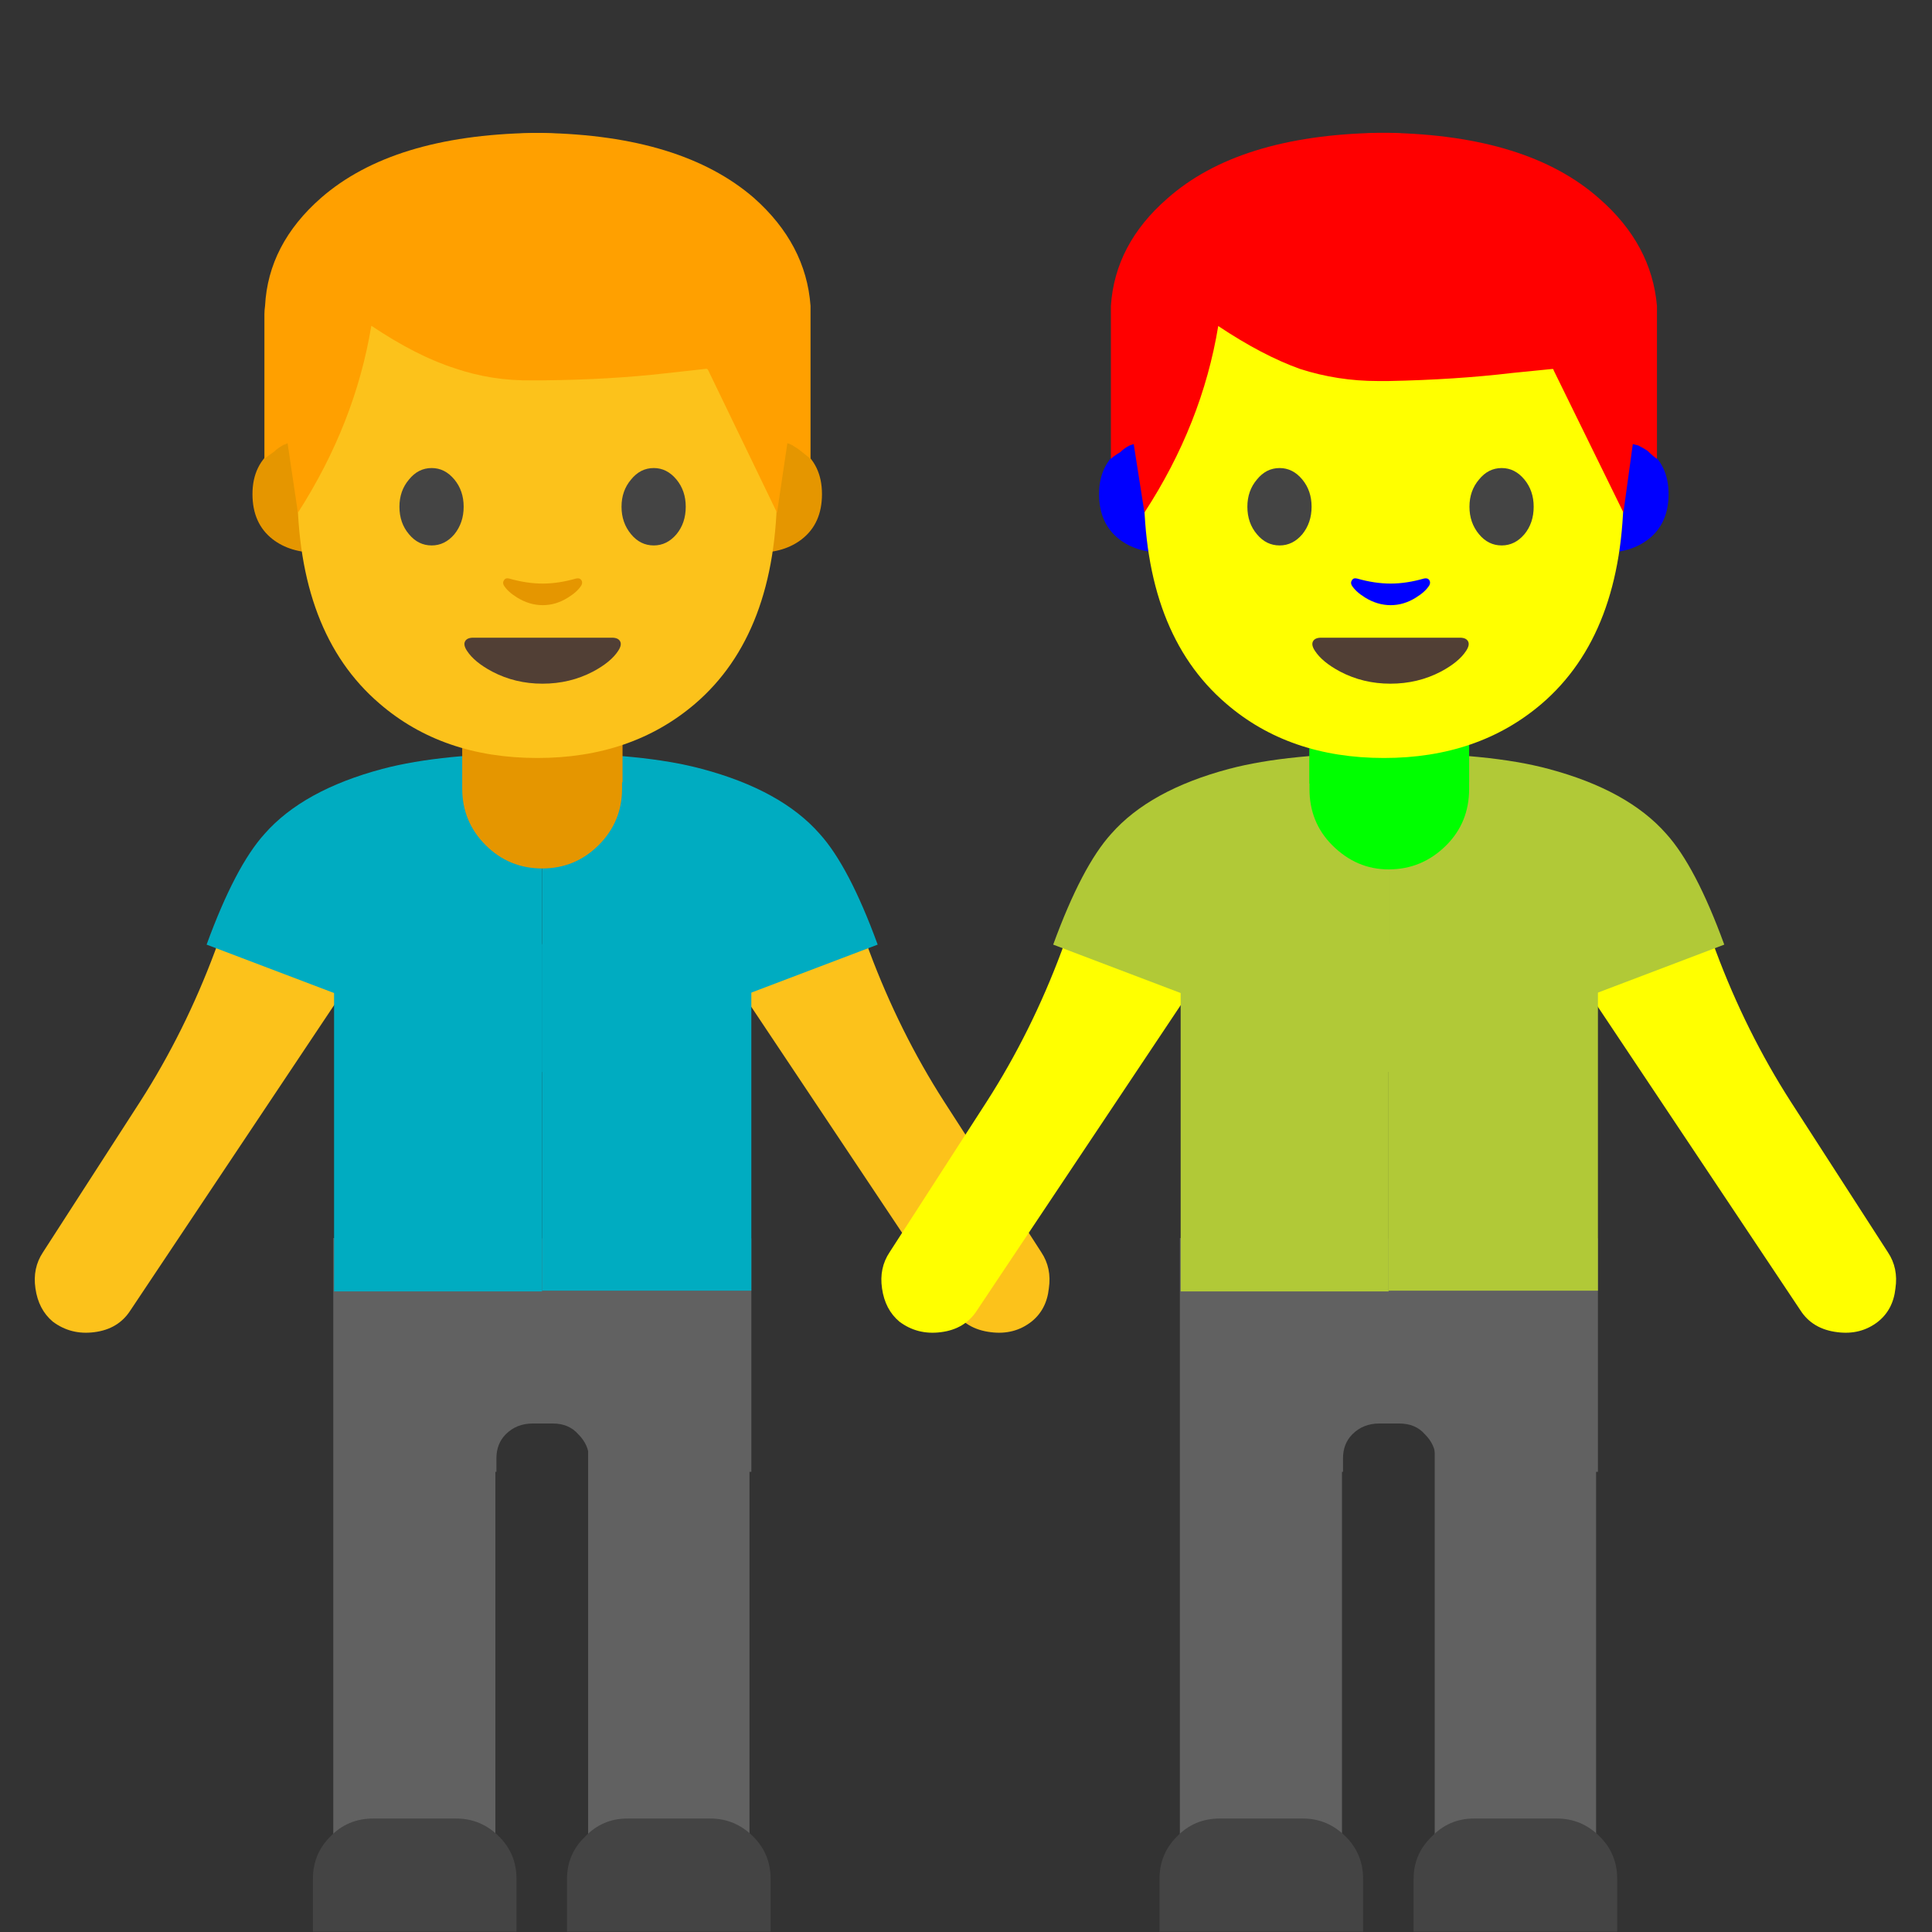 
<svg xmlns="http://www.w3.org/2000/svg" version="1.1" xmlns:xlink="http://www.w3.org/1999/xlink" preserveAspectRatio="none" x="0px" y="0px" width="72px" height="72px" viewBox="0 0 72 72">
<rect x="0" y="0" width="72" height="72" fill="#333333" stroke="none"/>
<defs>
<g id="Layer0_0_MEMBER_0_MEMBER_0_FILL">
<path fill="#FCC21B" stroke="none" d="
M 24.4 63.2
L 24.7 59.1 14.9 61.25 14.25 63
Q 12.25 68.35 9.3 72.95
L 2.85 82.95
Q 2.15 84 2.35 85.35 2.55 86.75 3.5 87.55 4.7 88.45 6.25 88.25 7.85 88.05 8.65 86.8
L 24.4 63.2 Z"/>
</g>

<g id="Layer0_0_MEMBER_0_MEMBER_1_FILL">
<path fill="#00ACC1" stroke="none" d="
M 35.95 71
L 35.95 49.85
Q 29.3 49.85 25.35 50.9 20.1 52.3 17.55 55.2 15.6 57.35 13.7 62.55
L 35.95 71 Z"/>
</g>

<g id="Layer0_0_MEMBER_1_MEMBER_0_FILL">
<path fill="#FCC21B" stroke="none" d="
M 57 61.25
L 47.2 59.1 47.5 63.2 63.25 86.8
Q 64.05 88.05 65.7 88.25 67.25 88.45 68.4 87.55 69.4 86.75 69.55 85.35 69.75 84 69.05 82.95
L 62.6 72.95
Q 59.65 68.35 57.65 63
L 57 61.25 Z"/>
</g>

<g id="Layer0_0_MEMBER_1_MEMBER_1_FILL">
<path fill="#00ACC1" stroke="none" d="
M 35.95 49.85
L 35.95 71 58.2 62.55
Q 56.3 57.35 54.35 55.2 51.8 52.3 46.55 50.9 42.65 49.85 35.95 49.85 Z"/>
</g>

<g id="Layer0_0_MEMBER_2_FILL">
<path fill="#616161" stroke="none" d="
M 32.85 81.95
L 22.1 81.95 22.1 127.65 32.85 127.65 32.85 81.95 Z"/>
</g>

<g id="Layer0_0_MEMBER_3_FILL">
<path fill="#444444" stroke="none" d="
M 34.25 128
L 34.25 124.5
Q 34.25 122.85 33.1 121.7 31.9 120.5 30.25 120.5
L 24.75 120.5
Q 23.05 120.5 21.9 121.7 20.75 122.85 20.75 124.5
L 20.75 128 34.25 128 Z"/>
</g>

<g id="Layer0_0_MEMBER_4_FILL">
<path fill="#616161" stroke="none" d="
M 49.7 81.9
L 39 81.9 39 127.65 49.7 127.65 49.7 81.9 Z"/>
</g>

<g id="Layer0_0_MEMBER_5_FILL">
<path fill="#444444" stroke="none" d="
M 47.1 120.5
L 41.6 120.5
Q 39.95 120.5 38.8 121.7 37.6 122.85 37.6 124.5
L 37.6 128 51.1 128 51.1 124.5
Q 51.1 122.85 49.95 121.7 48.75 120.5 47.1 120.5 Z"/>
</g>

<g id="Layer0_0_MEMBER_6_FILL">
<path fill="#E59600" stroke="none" d="
M 35.95 57.5
Q 38.15 57.5 39.7 55.95 41.25 54.4 41.25 52.2
L 41.25 47.7 30.65 47.7 30.65 52.2
Q 30.65 54.4 32.2 55.95 33.75 57.5 35.95 57.5 Z"/>
</g>

<g id="Layer0_0_MEMBER_7_FILL">
<path fill="#E59600" stroke="none" d="
M 18.05 29.4
Q 19.05 29.6 20.2 29.6 22.1 29.6 23.2 29.1
L 23.2 26.2
Q 23.2 25.6 22.85 25.15 22.45 24.65 21.9 24.65
L 18.55 24.65
Q 18 24.65 17.6 25.15 17.25 25.65 17.25 26.25
L 17.25 29.15 18.05 29.4 Z"/>
</g>

<g id="Layer0_0_MEMBER_8_FILL">
<path fill="#616161" stroke="none" d="
M 28 46.1
L 12.45 46.1 12.45 54.8 18.5 54.8 18.5 54.3
Q 18.5 53.75 18.85 53.4 19.25 53 19.85 53
L 20.6 53
Q 21.2 53 21.55 53.4 21.95 53.8 21.95 54.3
L 21.95 54.8 28 54.8 28 46.1 Z"/>
</g>

<g id="Layer0_0_MEMBER_9_FILL">
<path fill="#00ACC1" stroke="none" d="
M 28 48.05
L 28 35.15 20.2 35.15 20.2 48.05 28 48.05 Z"/>
</g>

<g id="Layer0_0_MEMBER_10_FILL">
<path fill="#00ACC1" stroke="none" d="
M 12.45 35.1
L 12.45 46.05 20.2 46.05 20.2 35.1 12.45 35.1 Z"/>
</g>

<g id="Layer0_0_MEMBER_11_MEMBER_0_MEMBER_0_FILL">
<path fill="#E59600" stroke="none" d="
M 106.9 66.05
L 103.3 66.05 103.3 86.35
Q 108.05 86.35 111.15 83.95 114.75 81.15 114.75 75.9 114.75 70.6 110.85 67.8
L 106.9 66.05 Z"/>
</g>

<g id="Layer0_0_MEMBER_11_MEMBER_0_MEMBER_1_FILL">
<path fill="#E59600" stroke="none" d="
M 24.7 66.05
L 21.05 66.05 17.15 67.8
Q 13.2 70.6 13.2 75.9 13.2 81.15 16.8 83.95 19.9 86.35 24.7 86.35
L 24.7 66.05 Z"/>
</g>

<g id="Layer0_0_MEMBER_11_MEMBER_1_FILL">
<path fill="#FCC21B" stroke="none" d="
M 106.75 73.8
Q 106.75 43.35 98.1 28.35 87.85 10.6 64 10.6 40.1 10.6 29.85 28.35 21.2 43.35 21.2 73.8 21.2 99.7 35.8 112.25 47.05 122 64 122 80.8 122 92.1 112.35 106.75 99.8 106.75 73.8 Z"/>
</g>

<g id="Layer0_0_MEMBER_11_MEMBER_2_FILL">
<path fill="#444444" stroke="none" d="
M 40.15 72.35
Q 38.45 74.35 38.45 77.2 38.45 80.1 40.15 82.1 41.8 84.1 44.2 84.1 46.55 84.1 48.25 82.1 49.9 80.05 49.9 77.2 49.9 74.35 48.25 72.35 46.55 70.3 44.2 70.3 41.8 70.3 40.15 72.35 Z"/>
</g>

<g id="Layer0_0_MEMBER_11_MEMBER_3_FILL">
<path fill="#444444" stroke="none" d="
M 87.85 72.35
Q 86.15 70.3 83.8 70.3 81.4 70.3 79.75 72.35 78.05 74.35 78.05 77.2 78.05 80.05 79.75 82.1 81.4 84.1 83.8 84.1 86.15 84.1 87.85 82.1 89.5 80.1 89.5 77.2 89.5 74.35 87.85 72.35 Z"/>
</g>

<g id="Layer0_0_MEMBER_11_MEMBER_4_FILL">
<path fill="#513F35" stroke="none" d="
M 63.95 108.75
Q 68.85 108.75 72.95 106.6 76.15 104.9 77.45 102.9 78.15 101.85 77.8 101.2 77.45 100.55 76.35 100.55
L 51.6 100.55
Q 50.5 100.55 50.15 101.2 49.8 101.85 50.5 102.9 51.8 104.9 55 106.6 59.1 108.75 63.95 108.75 Z"/>
</g>

<g id="Layer0_0_MEMBER_11_MEMBER_5_FILL">
<path fill="#E59600" stroke="none" d="
M 58 90
Q 57.35 89.85 57.1 90.3 56.8 90.7 57.05 91.2 57.75 92.35 59.45 93.4 61.65 94.75 64 94.75 66.35 94.75 68.5 93.4 70.2 92.35 70.9 91.2 71.15 90.7 70.9 90.3 70.6 89.85 69.95 90 66.8 90.9 64 90.9 61.15 90.9 58 90 Z"/>
</g>

<g id="Layer0_0_MEMBER_11_MEMBER_6_FILL">
<path fill="#FFA000" stroke="none" d="
M 57.2 19.2
Q 56.85 14.4 52.8 10.8 47.2 5.95 36.4 5.75
L 35.6 5.75
Q 24.75 5.95 19.2 10.8 15.1 14.4 14.85 19.2 14.8 19.55 14.8 19.85
L 14.8 31.1
Q 15.05 30.9 15.55 30.55 15.85 30.25 16.25 30.05
L 16.6 29.9 17.4 35.3
Q 21.85 28.35 23.1 20.75 26.6 23.1 29.55 24.05 32.45 25.05 35.6 25
L 36.4 25
Q 41.6 24.95 45.95 24.45
L 49.1 24.1
Q 49.2 24.1 49.25 24.2
L 54.6 35.3 55.4 29.9 55.75 30.05
Q 56.15 30.25 56.45 30.5 56.95 30.9 57.2 31.1
L 57.2 19.85
Q 57.2 19.55 57.2 19.2 Z"/>
</g>

<g id="Layer0_1_MEMBER_0_MEMBER_0_FILL">
<path fill="#FFFF00" stroke="none" d="
M 24.4 63.2
L 24.7 59.1 14.9 61.25 14.25 63
Q 12.25 68.35 9.3 72.95
L 2.85 82.95
Q 2.15 84 2.35 85.35 2.55 86.75 3.5 87.55 4.7 88.45 6.25 88.25 7.85 88.05 8.65 86.8
L 24.4 63.2 Z"/>
</g>

<g id="Layer0_1_MEMBER_0_MEMBER_1_FILL">
<path fill="#B1C937" stroke="none" d="
M 35.95 71
L 35.95 49.85
Q 29.3 49.85 25.35 50.9 20.1 52.3 17.55 55.2 15.6 57.35 13.7 62.55
L 35.95 71 Z"/>
</g>

<g id="Layer0_1_MEMBER_1_MEMBER_0_FILL">
<path fill="#FFFF00" stroke="none" d="
M 57 61.25
L 47.2 59.1 47.5 63.2 63.25 86.8
Q 64.05 88.05 65.7 88.25 67.25 88.45 68.4 87.55 69.4 86.75 69.55 85.35 69.75 84 69.05 82.95
L 62.6 72.95
Q 59.65 68.35 57.65 63
L 57 61.25 Z"/>
</g>

<g id="Layer0_1_MEMBER_1_MEMBER_1_FILL">
<path fill="#B1C937" stroke="none" d="
M 35.95 49.85
L 35.95 71 58.2 62.55
Q 56.3 57.35 54.35 55.2 51.8 52.3 46.55 50.9 42.65 49.85 35.95 49.85 Z"/>
</g>

<g id="Layer0_1_MEMBER_2_FILL">
<path fill="#616161" stroke="none" d="
M 32.85 81.95
L 22.1 81.95 22.1 127.65 32.85 127.65 32.85 81.95 Z"/>
</g>

<g id="Layer0_1_MEMBER_3_FILL">
<path fill="#444444" stroke="none" d="
M 34.25 128
L 34.25 124.5
Q 34.25 122.85 33.1 121.7 31.9 120.5 30.25 120.5
L 24.75 120.5
Q 23.05 120.5 21.9 121.7 20.75 122.85 20.75 124.5
L 20.75 128 34.25 128 Z"/>
</g>

<g id="Layer0_1_MEMBER_4_FILL">
<path fill="#616161" stroke="none" d="
M 49.7 81.9
L 39 81.9 39 127.65 49.7 127.65 49.7 81.9 Z"/>
</g>

<g id="Layer0_1_MEMBER_5_FILL">
<path fill="#444444" stroke="none" d="
M 47.1 120.5
L 41.6 120.5
Q 39.95 120.5 38.8 121.7 37.6 122.85 37.6 124.5
L 37.6 128 51.1 128 51.1 124.5
Q 51.1 122.85 49.95 121.7 48.75 120.5 47.1 120.5 Z"/>
</g>

<g id="Layer0_1_MEMBER_6_FILL">
<path fill="#00FF00" stroke="none" d="
M 51.7 32.35
Q 52.95 32.35 53.85 31.45 54.7 30.6 54.7 29.35
L 54.7 26.85 48.75 26.85 48.75 29.35
Q 48.75 30.6 49.6 31.45 50.5 32.35 51.7 32.35 Z"/>
</g>

<g id="Layer0_1_MEMBER_7_FILL">
<path fill="#00FF00" stroke="none" d="
M 18.05 29.4
Q 19.05 29.6 20.2 29.6 22.1 29.6 23.2 29.1
L 23.2 26.2
Q 23.2 25.6 22.85 25.15 22.45 24.65 21.9 24.65
L 18.55 24.65
Q 18 24.65 17.6 25.15 17.25 25.65 17.25 26.25
L 17.25 29.15 18.05 29.4 Z"/>
</g>

<g id="Layer0_1_MEMBER_8_FILL">
<path fill="#616161" stroke="none" d="
M 28 46.1
L 12.45 46.1 12.45 54.8 18.5 54.8 18.5 54.3
Q 18.5 53.75 18.85 53.4 19.25 53 19.85 53
L 20.6 53
Q 21.2 53 21.55 53.4 21.95 53.8 21.95 54.3
L 21.95 54.8 28 54.8 28 46.1 Z"/>
</g>

<g id="Layer0_1_MEMBER_9_FILL">
<path fill="#B1C937" stroke="none" d="
M 28 48.05
L 28 35.15 20.2 35.15 20.2 48.05 28 48.05 Z"/>
</g>

<g id="Layer0_1_MEMBER_10_FILL">
<path fill="#B1C937" stroke="none" d="
M 12.45 35.1
L 12.45 46.05 20.2 46.05 20.2 35.1 12.45 35.1 Z"/>
</g>

<g id="Layer0_1_MEMBER_11_MEMBER_0_MEMBER_0_FILL">
<path fill="#0000FF" stroke="none" d="
M 106.9 66.05
L 103.3 66.05 103.3 86.35
Q 108.05 86.35 111.15 83.95 114.75 81.15 114.75 75.9 114.75 70.6 110.85 67.8
L 106.9 66.05 Z"/>
</g>

<g id="Layer0_1_MEMBER_11_MEMBER_0_MEMBER_1_FILL">
<path fill="#0000FF" stroke="none" d="
M 24.7 66.05
L 21.05 66.05 17.15 67.8
Q 13.2 70.6 13.2 75.9 13.2 81.15 16.8 83.95 19.9 86.35 24.7 86.35
L 24.7 66.05 Z"/>
</g>

<g id="Layer0_1_MEMBER_11_MEMBER_1_FILL">
<path fill="#FFFF00" stroke="none" d="
M 106.75 73.8
Q 106.75 43.35 98.1 28.35 87.85 10.6 64 10.6 40.1 10.6 29.85 28.35 21.2 43.35 21.2 73.8 21.2 99.7 35.8 112.25 47.05 122 64 122 80.8 122 92.1 112.35 106.75 99.8 106.75 73.8 Z"/>
</g>

<g id="Layer0_1_MEMBER_11_MEMBER_2_FILL">
<path fill="#444444" stroke="none" d="
M 40.15 72.35
Q 38.45 74.35 38.45 77.2 38.45 80.1 40.15 82.1 41.8 84.1 44.2 84.1 46.55 84.1 48.25 82.1 49.9 80.05 49.9 77.2 49.9 74.35 48.25 72.35 46.55 70.3 44.2 70.3 41.8 70.3 40.15 72.35 Z"/>
</g>

<g id="Layer0_1_MEMBER_11_MEMBER_3_FILL">
<path fill="#444444" stroke="none" d="
M 87.85 72.35
Q 86.15 70.3 83.8 70.3 81.4 70.3 79.75 72.35 78.05 74.35 78.05 77.2 78.05 80.05 79.75 82.1 81.4 84.1 83.8 84.1 86.15 84.1 87.85 82.1 89.5 80.1 89.5 77.2 89.5 74.35 87.85 72.35 Z"/>
</g>

<g id="Layer0_1_MEMBER_11_MEMBER_4_FILL">
<path fill="#513F35" stroke="none" d="
M 63.95 108.75
Q 68.85 108.75 72.95 106.6 76.15 104.9 77.45 102.9 78.15 101.85 77.8 101.2 77.45 100.55 76.35 100.55
L 51.6 100.55
Q 50.5 100.55 50.15 101.2 49.8 101.85 50.5 102.9 51.8 104.9 55 106.6 59.1 108.75 63.95 108.75 Z"/>
</g>

<g id="Layer0_1_MEMBER_11_MEMBER_5_FILL">
<path fill="#0000FF" stroke="none" d="
M 58 90
Q 57.35 89.85 57.1 90.3 56.8 90.7 57.05 91.2 57.75 92.35 59.45 93.4 61.65 94.75 64 94.75 66.35 94.75 68.5 93.4 70.2 92.35 70.9 91.2 71.15 90.7 70.9 90.3 70.6 89.85 69.95 90 66.8 90.9 64 90.9 61.15 90.9 58 90 Z"/>
</g>

<g id="Layer0_1_MEMBER_11_MEMBER_6_FILL">
<path fill="#FF0000" stroke="none" d="
M 61.7 11.65
Q 61.7 11.5 61.7 11.35 61.5 9.05 59.55 7.35 56.9 5 51.7 4.9
L 51.3 4.9
Q 46.1 5 43.45 7.35 41.5 9.05 41.35 11.35 41.35 11.5 41.35 11.65
L 41.35 17.05
Q 41.45 16.95 41.7 16.8 41.85 16.65 42.05 16.55
L 42.2 16.5 42.6 19.05
Q 44.75 15.75 45.35 12.1 47 13.2 48.4 13.7 49.8 14.15 51.3 14.15
L 51.7 14.15
Q 54.2 14.1 56.3 13.85
L 57.8 13.7
Q 57.85 13.7 57.85 13.75
L 60.45 19.05 60.8 16.5 61 16.55
Q 61.2 16.65 61.35 16.75 61.55 16.95 61.7 17.05
L 61.7 11.65 Z"/>
</g>
</defs>

<g id="Layer_1">
<g transform="matrix( 0.562, 0, 0, 0.562, 0,0.05) ">
<use xlink:href="#Layer0_0_MEMBER_0_MEMBER_0_FILL"/>
</g>

<g transform="matrix( 0.562, 0, 0, 0.562, 0,0.05) ">
<use xlink:href="#Layer0_0_MEMBER_0_MEMBER_1_FILL"/>
</g>

<g transform="matrix( 0.562, 0, 0, 0.562, 0,0.05) ">
<use xlink:href="#Layer0_0_MEMBER_1_MEMBER_0_FILL"/>
</g>

<g transform="matrix( 0.562, 0, 0, 0.562, 0,0.05) ">
<use xlink:href="#Layer0_0_MEMBER_1_MEMBER_1_FILL"/>
</g>

<g transform="matrix( 0.562, 0, 0, 0.563, 0,0) ">
<use xlink:href="#Layer0_0_MEMBER_2_FILL"/>
</g>

<g transform="matrix( 0.562, 0, 0, 0.562, 0,0.05) ">
<use xlink:href="#Layer0_0_MEMBER_3_FILL"/>
</g>

<g transform="matrix( 0.562, 0, 0, 0.562, 0,0.1) ">
<use xlink:href="#Layer0_0_MEMBER_4_FILL"/>
</g>

<g transform="matrix( 0.562, 0, 0, 0.562, 0,0.05) ">
<use xlink:href="#Layer0_0_MEMBER_5_FILL"/>
</g>

<g transform="matrix( 0.562, 0, 0, 0.562, 0,0.05) ">
<use xlink:href="#Layer0_0_MEMBER_6_FILL"/>
</g>

<g transform="matrix( 1, 0, 0, 1, 0,0.05) ">
<use xlink:href="#Layer0_0_MEMBER_7_FILL"/>
</g>

<g transform="matrix( 1, 0, 0, 1, 0,0.05) ">
<use xlink:href="#Layer0_0_MEMBER_8_FILL"/>
</g>

<g transform="matrix( 1, 0, 0, 1, 0,0.05) ">
<use xlink:href="#Layer0_0_MEMBER_9_FILL"/>
</g>

<g transform="matrix( 1, 0, 0, 1.183, 0,-6.35) ">
<use xlink:href="#Layer0_0_MEMBER_10_FILL"/>
</g>

<g transform="matrix( 0.209, 0, 0, 0.209, 6.65,2.55) ">
<use xlink:href="#Layer0_0_MEMBER_11_MEMBER_0_MEMBER_0_FILL"/>
</g>

<g transform="matrix( 0.209, 0, 0, 0.209, 6.65,2.55) ">
<use xlink:href="#Layer0_0_MEMBER_11_MEMBER_0_MEMBER_1_FILL"/>
</g>

<g transform="matrix( 0.209, 0, 0, 0.209, 6.65,2.75) ">
<use xlink:href="#Layer0_0_MEMBER_11_MEMBER_1_FILL"/>
</g>

<g transform="matrix( 0.209, 0, 0, 0.209, 6.85,2.75) ">
<use xlink:href="#Layer0_0_MEMBER_11_MEMBER_2_FILL"/>
</g>

<g transform="matrix( 0.209, 0, 0, 0.209, 6.85,2.75) ">
<use xlink:href="#Layer0_0_MEMBER_11_MEMBER_3_FILL"/>
</g>

<g transform="matrix( 0.209, 0, 0, 0.209, 6.85,2.75) ">
<use xlink:href="#Layer0_0_MEMBER_11_MEMBER_4_FILL"/>
</g>

<g transform="matrix( 0.209, 0, 0, 0.209, 6.85,2.75) ">
<use xlink:href="#Layer0_0_MEMBER_11_MEMBER_5_FILL"/>
</g>

<g transform="matrix( 0.48, 0, 0, 0.479, 2.75,2.2) ">
<use xlink:href="#Layer0_0_MEMBER_11_MEMBER_6_FILL"/>
</g>

<g transform="matrix( 0.562, 0, 0, 0.562, 31.55,0.05) ">
<use xlink:href="#Layer0_1_MEMBER_0_MEMBER_0_FILL"/>
</g>

<g transform="matrix( 0.562, 0, 0, 0.562, 31.55,0.05) ">
<use xlink:href="#Layer0_1_MEMBER_0_MEMBER_1_FILL"/>
</g>

<g transform="matrix( 0.562, 0, 0, 0.562, 31.55,0.05) ">
<use xlink:href="#Layer0_1_MEMBER_1_MEMBER_0_FILL"/>
</g>

<g transform="matrix( 0.562, 0, 0, 0.562, 31.55,0.05) ">
<use xlink:href="#Layer0_1_MEMBER_1_MEMBER_1_FILL"/>
</g>

<g transform="matrix( 0.562, 0, 0, 0.563, 31.55,0) ">
<use xlink:href="#Layer0_1_MEMBER_2_FILL"/>
</g>

<g transform="matrix( 0.562, 0, 0, 0.562, 31.55,0.05) ">
<use xlink:href="#Layer0_1_MEMBER_3_FILL"/>
</g>

<g transform="matrix( 0.562, 0, 0, 0.562, 31.55,0.1) ">
<use xlink:href="#Layer0_1_MEMBER_4_FILL"/>
</g>

<g transform="matrix( 0.562, 0, 0, 0.562, 31.55,0.05) ">
<use xlink:href="#Layer0_1_MEMBER_5_FILL"/>
</g>

<g transform="matrix( 1, 0, 0, 1, 0.05,0.05) ">
<use xlink:href="#Layer0_1_MEMBER_6_FILL"/>
</g>

<g transform="matrix( 1, 0, 0, 1, 31.55,0.05) ">
<use xlink:href="#Layer0_1_MEMBER_7_FILL"/>
</g>

<g transform="matrix( 1, 0, 0, 1, 31.55,0.05) ">
<use xlink:href="#Layer0_1_MEMBER_8_FILL"/>
</g>

<g transform="matrix( 1, 0, 0, 1, 31.55,0.05) ">
<use xlink:href="#Layer0_1_MEMBER_9_FILL"/>
</g>

<g transform="matrix( 1, 0, 0, 1.183, 31.55,-6.35) ">
<use xlink:href="#Layer0_1_MEMBER_10_FILL"/>
</g>

<g transform="matrix( 0.209, 0, 0, 0.209, 38.2,2.55) ">
<use xlink:href="#Layer0_1_MEMBER_11_MEMBER_0_MEMBER_0_FILL"/>
</g>

<g transform="matrix( 0.209, 0, 0, 0.209, 38.2,2.55) ">
<use xlink:href="#Layer0_1_MEMBER_11_MEMBER_0_MEMBER_1_FILL"/>
</g>

<g transform="matrix( 0.209, 0, 0, 0.209, 38.2,2.75) ">
<use xlink:href="#Layer0_1_MEMBER_11_MEMBER_1_FILL"/>
</g>

<g transform="matrix( 0.209, 0, 0, 0.209, 38.45,2.75) ">
<use xlink:href="#Layer0_1_MEMBER_11_MEMBER_2_FILL"/>
</g>

<g transform="matrix( 0.209, 0, 0, 0.209, 38.45,2.75) ">
<use xlink:href="#Layer0_1_MEMBER_11_MEMBER_3_FILL"/>
</g>

<g transform="matrix( 0.209, 0, 0, 0.209, 38.45,2.75) ">
<use xlink:href="#Layer0_1_MEMBER_11_MEMBER_4_FILL"/>
</g>

<g transform="matrix( 0.209, 0, 0, 0.209, 38.45,2.75) ">
<use xlink:href="#Layer0_1_MEMBER_11_MEMBER_5_FILL"/>
</g>

<g transform="matrix( 1, 0, 0, 1, 0.05,0.05) ">
<use xlink:href="#Layer0_1_MEMBER_11_MEMBER_6_FILL"/>
</g>
</g>
</svg>
